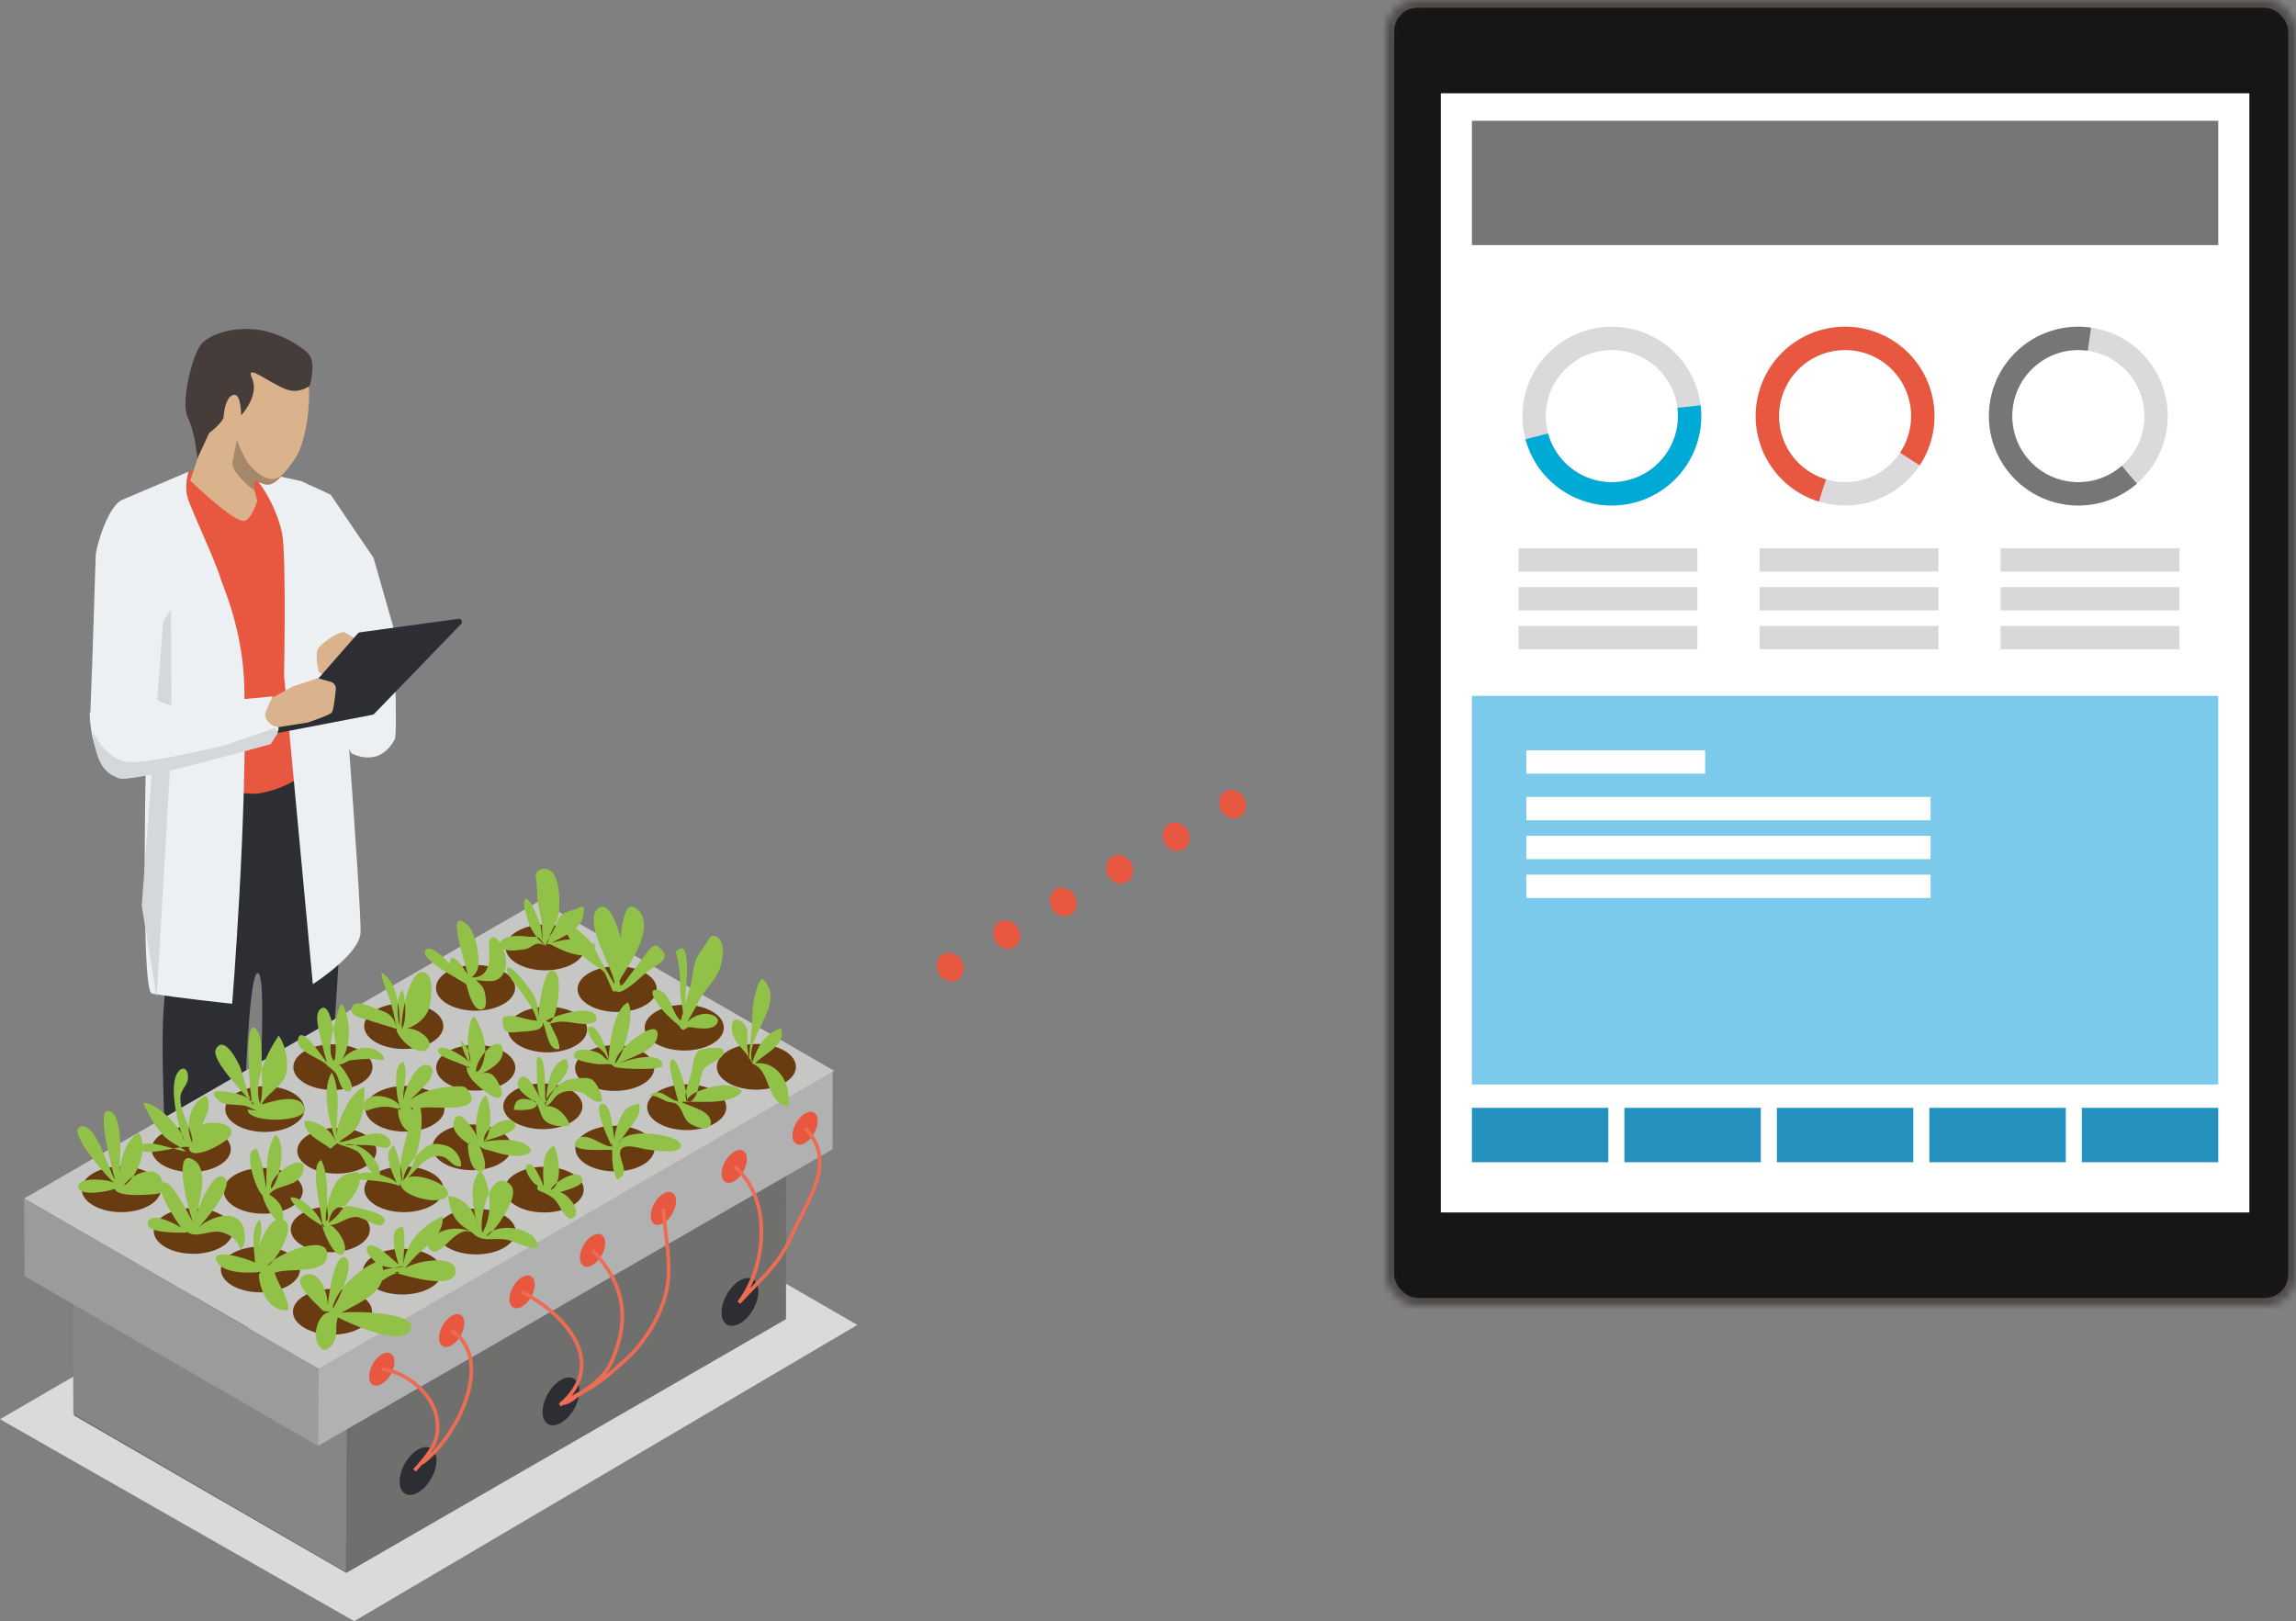 <svg xmlns="http://www.w3.org/2000/svg" width="313" height="221" viewBox="0 0 313 221" xmlns:xlink="http://www.w3.org/1999/xlink">
  <rect x="0" y="0" width="313" height="221" fill="#808080" stroke="none"/>
  <defs>
    <rect id="a" width="124" height="178" rx="4.239"/>
    <mask id="b" width="124" height="178" x="0" y="0" fill="white">
      <use xlink:href="#a"/>
    </mask>
  </defs>
  <g fill="none" fill-rule="evenodd">
    <polygon fill="#DAD9DB" points="116.877 180.617 69.339 153.169 0 193.47 48.287 221"/>
    <g transform="translate(3)">
      <path fill="#E85740" d="M123.562,122.732 C122.581,122.732 121.785,121.837 121.785,120.732 C121.785,119.627 122.581,118.732 123.562,118.732 C124.544,118.732 125.34,119.627 125.34,120.732 C125.34,121.837 124.544,122.732 123.562,122.732 Z M132.451,122.732 C131.469,122.732 130.673,121.837 130.673,120.732 C130.673,119.627 131.469,118.732 132.451,118.732 C133.433,118.732 134.229,119.627 134.229,120.732 C134.229,121.837 133.433,122.732 132.451,122.732 Z M141.34,122.732 C140.358,122.732 139.562,121.837 139.562,120.732 C139.562,119.627 140.358,118.732 141.34,118.732 C142.322,118.732 143.118,119.627 143.118,120.732 C143.118,121.837 142.322,122.732 141.34,122.732 Z M150.229,122.732 C149.247,122.732 148.451,121.837 148.451,120.732 C148.451,119.627 149.247,118.732 150.229,118.732 C151.211,118.732 152.007,119.627 152.007,120.732 C152.007,121.837 151.211,122.732 150.229,122.732 Z M159.118,122.732 C158.136,122.732 157.34,121.837 157.34,120.732 C157.34,119.627 158.136,118.732 159.118,118.732 C160.1,118.732 160.896,119.627 160.896,120.732 C160.896,121.837 160.1,122.732 159.118,122.732 Z M168.007,122.732 C167.025,122.732 166.229,121.837 166.229,120.732 C166.229,119.627 167.025,118.732 168.007,118.732 C168.989,118.732 169.785,119.627 169.785,120.732 C169.785,121.837 168.989,122.732 168.007,122.732 Z" transform="rotate(-30 145.785 120.732)"/>
      <g transform="translate(.13 44.64)">
        <path fill="#2C2E33" d="M43.546,59.826 L43.546,78.415 L42.469,95.294 L39.154,122.816 C39.154,122.816 43.287,128.113 43.984,130.698 C44.681,133.282 39.663,133.622 39.663,133.622 C39.663,133.622 32.927,127.647 31.783,126.757 C30.64,125.867 33.91,88.296 32.02,88.013 C30.131,87.731 29.75,126.63 29.75,126.63 C29.75,126.63 31.885,132.389 32.471,134.369 C32.937,135.94 29.18,137.418 27.594,136.512 C26.244,135.741 23.134,132.424 22.308,130.518 C21.204,127.97 21.235,128.537 20.473,127.647 C19.71,126.757 19.965,123.325 19.965,123.325 C19.965,123.325 18.646,100.11 19.16,93.281 C19.417,89.867 20.124,79.412 19.352,72.81 C18.581,66.208 19.352,61.189 19.352,61.189 L35.544,61.308 L41.823,55.873 L43.546,59.826"/>
        <path fill="#E85740" d="M21.362,20.398 C21.362,20.398 22.896,19.389 25.226,18.904 C27.557,18.418 32.546,20.102 32.546,20.102 L35.691,23.131 L39.689,58.804 L39.805,59.826 C39.805,59.826 36.58,62.87 32.052,63.537 C30.768,63.725 25.091,62.876 25.091,62.876 L21.362,20.398"/>
        <path fill="#ECF0F3" d="M22.558,19.666 C22.558,19.666 14.517,23.072 13.555,23.486 C11.534,24.357 10.02,29.898 9.929,30.906 C9.877,31.49 9.574,43.129 9.209,51.948 C8.944,58.334 16.869,53.419 16.869,53.419 C16.869,53.419 15.905,90.504 17.574,90.801 C21.013,91.412 28.524,92.188 28.524,92.188 C28.524,92.188 30.642,66.007 30.174,48.873 C29.962,41.138 27.246,35.242 27.016,34.44 C26.277,31.86 22.885,24.766 22.43,23.162 C21.976,21.559 22.558,19.666 22.558,19.666"/>
        <polyline fill="#D4D8DB" points="16.191 78.843 19.103 40.118 20.182 38.387 20.237 48.432 20.237 56.868 18.231 91.327 16.191 78.843"/>
        <path fill="#ECF0F3" d="M42.627,32.951 C42.627,32.951 46.251,79.634 46.013,82.592 C45.775,85.549 39.517,89.515 39.517,89.515 L35.596,47.518 C35.596,47.518 35.909,31.116 35.333,28.143 C34.756,25.17 33.085,22.346 32.413,21.497 C31.247,20.022 31.268,19.486 31.268,19.486 L37.936,20.946 L41.942,22.792 L47.796,31.416 L42.627,32.951"/>
        <path fill="#DAB28B" d="M38.534,4.774 C38.534,4.774 38.21,5.035 38.803,7.166 C39.396,9.297 38.693,15.66 37.045,17.962 C35.396,20.265 33.632,22.696 31.085,19.85 C30.873,19.614 31.28,21.159 31.28,21.159 L31.941,23.636 C31.941,23.636 31.275,25.822 30.343,26.331 C29.103,27.007 22.812,20.874 22.812,20.874 L26.464,9.785 L29.623,3.83 L38.534,4.774"/>
        <path fill="#463C39" d="M24.353,2.225 C25.552,0.91 28.395,-0.016 31.504,0.249 C34.612,0.514 37.775,2.377 38.904,3.585 C40.032,4.793 39.103,7.941 39.103,7.941 C39.103,7.941 37.674,9.098 35.926,8.449 C33.502,7.549 30.263,4.775 31.219,6.906 C32.292,9.296 29.75,11.966 29.75,11.966 C29.75,11.966 29.736,9.379 28.955,9.202 C28.173,9.025 27.463,10.289 27.365,12.141 C27.323,12.929 25.373,14.406 25.373,14.406 L23.765,17.887 C23.765,17.887 23.54,14.483 22.484,12.322 C21.428,10.161 23.152,3.54 24.353,2.225"/>
        <path fill="#A5876A" d="M29.157,15.312 C29.157,15.312 30.09,17.851 30.918,18.77 C31.746,19.69 32.569,20.387 33.656,20.643 C34.457,20.832 35.331,20.11 35.331,20.11 C35.331,20.11 34.191,21.809 32.882,21.369 L31.573,20.929 L31.442,22.159 C31.442,22.159 28.261,19.708 28.562,18.338 C28.863,16.969 29.157,15.312 29.157,15.312"/>
        <path fill="#ECF0F3" d="M47.796,31.416 L50.507,40.907 C50.507,40.907 51.122,55.34 50.677,56.162 C48.474,60.23 44.746,58.026 44.746,58.026 L43.052,54.806 L40.51,38.026 L41.696,29.72 L47.796,31.416"/>
        <path fill="#DAB28B" d="M40.34,47.009 C40.34,47.009 39.663,44.467 40.34,43.619 C41.018,42.772 43.39,41.246 43.899,41.585 C44.407,41.924 46.271,42.941 46.271,42.941 L41.527,47.518 L40.34,47.009"/>
        <path fill="#2C2E33" d="M34.363,54.594 L45.662,41.701 C45.727,41.626 45.817,41.577 45.915,41.562 L59.371,39.719 C59.757,39.662 60.004,40.118 59.746,40.41 L47.89,52.665 C47.829,52.734 47.747,52.781 47.656,52.799 L34.756,55.281 C34.366,55.356 34.101,54.894 34.363,54.594"/>
        <path fill="#DAB28B" d="M33.308,50.865 L36.74,48.958 L40.171,47.814 L41.954,48.304 C42.397,48.426 42.689,48.847 42.648,49.303 C42.549,50.392 42.344,52.25 42.077,52.518 C41.696,52.899 38.837,53.853 38.837,53.853 L34.833,54.488 L33.118,56.141 L32.038,54.425 C32.038,54.425 33.054,51.374 33.308,50.865"/>
        <path fill="#ECF0F3" d="M9.095,52.512 C9.095,52.512 9.035,59.255 12.975,61.416 C14.43,62.215 33.753,56.776 33.753,56.776 C33.753,56.776 35.406,54.515 34.643,54.425 C33.563,54.298 32.842,53.173 33.054,52.581 C33.432,51.525 33.936,50.518 34.071,50.293 C34.071,50.293 23.904,51.247 20.854,51.501 C17.804,51.755 14.754,47.179 14.754,47.179 L9.095,52.512"/>
        <path fill="#D4D8DB" d="M9.544,55.06 C9.544,55.06 11.323,59.382 15.008,59.255 C18.694,59.128 27.463,56.967 27.463,56.967 L34.363,54.594 L34.756,55.281 L33.753,56.776 C33.753,56.776 20.854,60.399 17.804,60.908 C14.754,61.416 12.975,62.052 11.323,60.399 C9.671,58.747 9.544,55.06 9.544,55.06"/>
        <polygon fill="#6F6F6E" points="44.076 169.781 6.957 148.325 6.957 127.876 44.091 147.473 104.035 112.888 104.019 135.194"/>
        <polyline fill="#868686" points="6.816 126.399 44.143 148.028 44.032 169.626 6.863 148.054 6.816 126.399"/>
        <polyline fill="#B1B1B1" points="110.363 112.036 40.219 152.47 40.235 141.88 110.378 101.446 110.363 112.036"/>
        <polyline fill="#868C96" points="70.364 88.904 .222 129.338 .237 118.747 70.38 78.314 70.364 88.904"/>
        <polyline fill="#C6C6C5" points="40.33 141.926 110.6 101.344 70.446 78.154 .175 118.736 40.33 141.926"/>
        <path fill="#8CBF52"/>
        <path fill="#683B11" d="M67.373,86.724 C65.268,85.509 65.265,83.538 67.368,82.32 C69.472,81.101 72.889,81.097 74.998,82.313 C77.109,83.529 77.111,85.504 75.002,86.722 C72.895,87.94 69.48,87.94 67.373,86.724"/>
        <path fill="#92C148" d="M71.308,84.392 C70,83.27 69.087,82.053 68.709,80.363 C68.537,79.591 67.988,78.557 68.543,77.849 C68.987,78.074 69.298,78.447 69.493,78.895 C69.795,79.59 70.127,80.318 70.394,81.027 C70.721,81.897 70.721,82.921 70.802,83.845 C70.802,82.819 70.827,81.798 70.661,80.781 C70.486,79.72 70.162,78.709 70.12,77.624 C70.091,76.884 70.094,76.146 69.994,75.41 C69.942,75.026 69.809,74.645 70.027,74.313 C70.263,73.953 70.797,73.759 71.198,73.789 C73.262,73.946 73.18,78.137 73.085,79.539 C73.006,80.699 72.413,81.521 71.967,82.547 C71.704,83.15 71.578,83.822 71.253,84.396 C71.38,83.519 72.094,82.677 72.485,81.885 C72.721,81.407 72.882,80.805 73.181,80.361 C73.668,79.637 74.833,79.513 75.593,79.199 C75.727,79.143 75.989,78.959 76.132,78.959 C76.576,78.961 76.478,79.31 76.452,79.735 C76.404,80.528 76.147,81.075 75.604,81.645 C74.606,82.69 73.338,83.225 72.071,83.865 C73.345,83.574 74.594,83.217 75.881,83.54 C76.594,83.719 77.309,83.866 78.018,84.06 C77.841,86.829 73.854,85.133 72.447,84.365 C72.033,84.139 71.516,83.86 71.113,84.237 C70.599,84.036 70.269,83.865 69.745,84.127 C69.155,84.422 69.031,84.674 68.317,84.779 C67.257,84.936 65.714,85.129 64.774,84.452 C65.086,82.661 67.64,82.903 68.915,83.05 C69.371,83.102 70.114,82.932 70.461,83.333"/>
        <path fill="#683B11" d="M77.187,92.403 C75.082,91.187 75.079,89.216 77.182,87.998 C79.286,86.779 82.702,86.776 84.812,87.991 C86.923,89.207 86.925,91.182 84.816,92.401 C82.709,93.618 79.293,93.618 77.187,92.403"/>
        <path fill="#92C148" d="M86.914,84.678 C86.309,84.093 86.167,84.086 85.446,84.71 L81.808,89.541 L81.451,89.743 C81.4,89.491 81.353,89.267 81.31,89.071 C81.846,88.042 82.55,87.102 83.115,86.067 C84.032,84.386 85.718,81.061 83.752,79.32 C82.526,78.234 82.104,79.738 81.82,80.797 C81.595,81.639 81.53,82.442 81.536,83.303 C81.412,82.885 81.261,82.471 81.124,82.041 C80.86,81.208 79.817,78.261 78.485,79.133 C76.751,80.268 78.76,84.427 79.224,85.612 C79.68,86.776 80.44,88.113 80.65,89.374 L80.603,89.488 L78.655,86.098 L78.753,86.413 C78.741,86.386 78.726,86.359 78.715,86.332 C78.234,85.153 77.752,84.074 76.822,83.159 C76.567,82.909 74.399,80.93 73.925,81.54 C73.58,81.985 74.654,83.496 74.784,83.714 C75.791,85.388 76.882,86.233 78.447,87.263 C78.767,87.473 79.044,87.694 79.291,87.932 L80.434,90.505 L81.069,90.511 L81.08,90.507 L81.006,90.606 C81.888,90.658 83.349,89.372 83.939,88.837 C84.602,88.234 85.251,87.699 85.993,87.187 C86.532,86.815 87.492,86.434 87.477,85.607 C87.468,85.171 87.204,84.958 86.914,84.678"/>
        <path fill="#683B11" d="M86.337 97.657C84.232 96.442 84.229 94.471 86.332 93.252 88.436 92.033 91.852 92.03 93.962 93.246 96.073 94.462 96.075 96.436 93.966 97.655 91.859 98.872 88.443 98.873 86.337 97.657M96.165 102.996C94.06 101.781 94.057 99.81 96.16 98.591 98.264 97.373 101.681 97.369 103.79 98.585 105.901 99.801 105.902 101.776 103.794 102.994 101.687 104.211 98.272 104.212 96.165 102.996M57.884 92.233C55.779 91.018 55.776 89.046 57.879 87.828 59.983 86.609 63.4 86.606 65.509 87.822 67.62 89.038 67.622 91.012 65.513 92.231 63.406 93.448 59.991 93.449 57.884 92.233M67.698 97.911C65.593 96.696 65.59 94.725 67.693 93.507 69.797 92.288 73.214 92.284 75.323 93.5 77.434 94.716 77.435 96.691 75.327 97.909 73.22 99.126 69.805 99.127 67.698 97.911M76.848 103.166C74.743 101.951 74.74 99.979 76.843 98.761 78.947 97.542 82.364 97.538 84.473 98.754 86.584 99.97 86.585 101.945 84.477 103.163 82.37 104.381 78.955 104.381 76.848 103.166M86.676 108.505C84.57 107.29 84.568 105.318 86.67 104.1 88.775 102.881 92.191 102.877 94.302 104.093 96.412 105.31 96.414 107.284 94.305 108.502 92.198 109.72 88.783 109.72 86.676 108.505M48.099 97.445C45.993 96.23 45.99 94.258 48.093 93.04 50.198 91.821 53.614 91.818 55.724 93.034 57.835 94.25 57.836 96.224 55.728 97.443 53.62 98.66 50.205 98.661 48.099 97.445M57.913 103.123C55.807 101.908 55.804 99.937 57.907 98.719 60.011 97.5 63.428 97.496 65.538 98.712 67.649 99.928 67.65 101.903 65.541 103.121 63.434 104.338 60.019 104.339 57.913 103.123M67.063 108.378C64.957 107.163 64.955 105.191 67.057 103.973 69.161 102.754 72.578 102.75 74.688 103.966 76.799 105.182 76.8 107.157 74.691 108.375 72.584 109.593 69.169 109.593 67.063 108.378M76.89 114.141C74.785 112.925 74.782 110.954 76.885 109.736 78.989 108.517 82.406 108.514 84.516 109.729 86.627 110.945 86.628 112.92 84.52 114.138 82.412 115.356 78.997 115.356 76.89 114.141M38.44 103.038C36.335 101.823 36.332 99.851 38.435 98.634 40.539 97.415 43.956 97.411 46.066 98.627 48.176 99.843 48.178 101.818 46.069 103.036 43.962 104.253 40.547 104.254 38.44 103.038M48.254 108.716C46.149 107.502 46.146 105.53 48.249 104.312 50.353 103.093 53.77 103.09 55.879 104.305 57.99 105.522 57.991 107.496 55.883 108.714 53.776 109.932 50.361 109.932 48.254 108.716M57.404 113.971C55.299 112.756 55.296 110.784 57.399 109.567 59.503 108.347 62.92 108.344 65.029 109.56 67.14 110.776 67.141 112.75 65.033 113.969 62.926 115.186 59.511 115.186 57.404 113.971M67.232 119.734C65.126 118.519 65.124 116.547 67.226 115.329 69.331 114.111 72.747 114.107 74.858 115.322 76.968 116.539 76.97 118.514 74.861 119.732 72.754 120.949 69.339 120.95 67.232 119.734M29.163 108.759C27.057 107.543 27.055 105.572 29.157 104.354 31.262 103.135 34.678 103.132 36.789 104.348 38.899 105.564 38.901 107.538 36.792 108.757 34.685 109.974 31.269 109.974 29.163 108.759M38.977 114.437C36.871 113.222 36.869 111.251 38.971 110.032 41.075 108.814 44.492 108.81 46.602 110.026 48.713 111.242 48.714 113.217 46.606 114.435 44.499 115.652 41.083 115.653 38.977 114.437M48.127 119.692C46.022 118.476 46.019 116.505 48.121 115.287 50.225 114.068 53.643 114.064 55.752 115.28 57.863 116.496 57.864 118.471 55.756 119.689 53.649 120.906 50.234 120.907 48.127 119.692M57.955 125.454C55.849 124.239 55.847 122.268 57.949 121.05 60.054 119.831 63.47 119.827 65.58 121.043 67.691 122.259 67.693 124.234 65.584 125.452 63.477 126.67 60.061 126.67 57.955 125.454M19.123 114.225C17.018 113.01 17.015 111.038 19.118 109.82 21.222 108.602 24.639 108.598 26.749 109.814 28.859 111.03 28.861 113.005 26.752 114.223 24.645 115.44 21.23 115.441 19.123 114.225M28.937 119.903C26.832 118.688 26.829 116.717 28.932 115.499 31.036 114.28 34.453 114.276 36.562 115.492 38.673 116.708 38.674 118.683 36.566 119.901 34.459 121.119 31.044 121.119 28.937 119.903M38.087 125.158C35.982 123.943 35.979 121.971 38.082 120.753 40.186 119.534 43.603 119.53 45.712 120.746 47.824 121.963 47.825 123.937 45.716 125.155 43.609 126.373 40.194 126.373 38.087 125.158M47.915 130.921C45.81 129.705 45.807 127.734 47.909 126.516 50.014 125.297 53.431 125.294 55.541 126.509 57.651 127.725 57.653 129.7 55.544 130.919 53.437 132.136 50.022 132.136 47.915 130.921M9.592 119.691C7.486 118.476 7.484 116.504 9.586 115.287 11.691 114.068 15.107 114.064 17.217 115.28 19.328 116.496 19.33 118.471 17.221 119.689 15.113 120.906 11.698 120.907 9.592 119.691M19.406 125.369C17.3 124.155 17.298 122.183 19.4 120.965 21.504 119.746 24.921 119.743 27.031 120.958 29.142 122.175 29.143 124.149 27.035 125.367 24.927 126.585 21.512 126.585 19.406 125.369M28.556 130.624C26.45 129.409 26.448 127.437 28.55 126.219 30.654 125 34.071 124.997 36.181 126.213 38.292 127.429 38.293 129.403 36.185 130.622 34.078 131.839 30.663 131.839 28.556 130.624M38.384 136.387C36.278 135.172 36.276 133.2 38.378 131.982 40.483 130.764 43.899 130.76 46.009 131.975 48.12 133.192 48.121 135.167 46.013 136.385 43.906 137.602 40.49 137.602 38.384 136.387"/>
        <path fill="#92C148" d="M92.65 90.945C93.5 89.73 94.699 88.526 95.106 87.065 95.368 86.121 95.643 84.671 95.163 83.752 94.819 83.097 94.299 82.679 93.729 83.085 93.483 83.259 93.28 83.758 93.111 84.017 92.65 84.721 91.957 85.571 91.681 86.384 91.288 87.541 91.288 88.846 90.913 90.04 90.688 90.761 90.486 91.508 90.288 92.257 90.32 91.415 90.335 90.556 90.403 89.865 90.524 88.634 90.612 87.082 90.432 85.865 90.236 84.539 89.86 84.333 88.976 85.074 89.44 86.638 89.667 88.319 89.58 89.948 89.524 90.995 89.877 92.194 89.98 93.407 89.881 93.779 89.777 94.145 89.672 94.51 88.443 93.556 88.189 90.361 86.4 90.281 84.89 90.214 86.701 92.451 87.051 92.88 87.773 93.767 88.629 94.478 89.466 95.215 89.461 95.231 89.466 95.235 89.472 95.221 89.564 95.302 89.632 95.709 90.054 95.746 90.302 95.662 90.475 95.461 90.762 95.391 91.019 95.328 91.502 95.477 91.785 95.504 92.564 95.577 93.991 95.719 94.531 95.008 95.206 94.119 94.066 93.633 93.302 93.577 92.313 93.505 91.307 93.951 90.561 94.652 90.794 94.272 91.006 93.875 91.213 93.547 91.741 92.712 92.084 91.756 92.65 90.945M99.338 100.135C98.683 98.699 97.084 97.726 96.729 96.218 96.483 95.173 96.664 93.57 98.11 94.754 99.108 95.573 98.656 96.919 98.739 97.977 98.787 98.593 98.913 99.226 98.994 99.858 99.046 98.147 99.294 96.447 99.394 94.739 99.463 93.561 99.418 92.48 99.722 91.33 99.941 90.502 100.107 89.349 100.787 88.76 104.362 91.985 98.282 96.549 99.414 100.196 100.159 98.035 101.056 96.266 103.339 95.548 104.145 97.729 101.117 98.974 99.823 100.305 102.022 100.091 103.566 101.544 104.125 103.475 104.396 104.41 104.419 105.293 104.424 106.244 101.186 105.743 102.064 101.397 99.507 100.389M60.069 89.287C58.63 88.409 56.994 87.605 55.724 86.491 55.415 86.22 54.641 85.612 54.812 85.091 55.276 83.677 57.698 86.199 58.145 86.744 58.213 86.499 58.29 86.171 58.387 85.907 59.442 86.018 59.99 87.427 60.627 88.146 60.139 86.116 59.325 83.898 59.148 81.83 59.056 80.759 59.556 80.542 60.541 81.382 61.605 82.287 62.09 85.015 62.111 86.33 62.129 87.359 61.917 87.986 61.158 88.602 62.933 88.676 63.484 87.417 63.591 85.912 63.628 85.392 63.366 83.82 63.663 83.415 64.299 82.548 65.037 83.841 65.3 84.385 65.825 85.471 66.079 86.551 65.661 87.678 64.966 89.555 63.408 89.106 61.77 88.965 62.183 89.429 62.603 89.685 62.847 90.307 63.027 90.766 63.397 92.606 62.734 92.928 61.452 93.553 60.614 90.395 60.492 89.626M70.066 94.456C69.727 92.974 68.621 91.651 67.787 90.402 67.554 90.053 65.624 87.899 65.992 87.336 66.521 86.525 69.24 90.384 69.453 90.716 70.229 91.921 70.235 93.09 70.236 94.459 70.188 93.55 70.891 87.251 72.273 87.664 73.525 88.037 72.946 91.858 72.778 92.573 72.613 93.281 72.445 94.262 71.845 94.721 71.711 94.708 71.413 94.615 71.309 94.553 71.793 93.99 78.783 91.649 78.122 94.584 76.593 95.389 75.054 94.625 73.468 94.625 72.867 94.625 72.412 94.786 71.853 94.891 72.236 95.839 73.227 97.251 73.109 98.346 71.522 98.776 71.354 95.469 70.846 94.705 70.93 95.149 70.777 95.324 70.463 95.554 69.859 95.994 67.857 95.975 67.06 96.079 65.552 96.277 65.377 95.527 65.392 94.084 66.592 93.455 68.306 94.305 69.567 94.451 70.02 94.503 70.503 94.487 70.913 94.626M79.809 100.22C79.622 98.83 78.708 98.51 77.921 97.577 77.67 97.281 76.645 95.728 77.143 95.392 78.363 94.568 79.929 99.384 79.894 100.04 79.747 98.405 80.534 92.787 82.5 92.009 83.295 93.52 82.38 96.669 81.845 98.287 81.593 99.05 81.215 99.778 80.723 100.397 80.664 98.928 83.467 96.633 84.883 95.965 85.708 95.577 86.629 95.355 86.512 96.531 86.284 98.832 82.59 99.38 80.985 100.55 81.778 99.88 87.133 98.423 87.176 100.604 87.19 101.311 81.657 101.102 80.661 100.819 80.486 100.769 80.37 100.527 80.193 100.477 79.646 100.323 78.913 100.502 78.348 100.425 77.88 100.361 75.126 100.012 75.118 99.304 75.1 97.837 78.074 98.557 78.792 99.09 79.153 99.358 79.446 99.762 79.809 99.965M89.383 105.813C89.404 105.283 87.366 99.65 88.62 99.804 89.367 99.897 90.792 104.871 90.484 105.486 90.006 104.504 90.787 102.834 91.065 101.841 91.303 100.991 91.349 99.162 92.13 98.574 92.583 98.233 95.229 97.989 95.466 98.49 96.01 99.644 93.317 100.341 92.854 101.005 92.127 102.048 92.294 105.558 90.496 105.634 90.396 104.352 93.639 103.555 94.528 103.397 95.714 103.186 97.122 103.305 98.054 104.103 96.463 106.171 91.964 105.397 89.743 105.574 90.806 106.213 93.931 106.736 93.765 108.49 93.638 109.837 91.08 108.897 90.516 108.165 89.841 107.287 89.841 106.271 88.886 105.729 88.856 105.712 87.876 105.55 88.075 105.601 87.402 105.43 86.828 104.949 86.144 104.806 85.773 104.728 85.483 104.608 85.164 104.857 86.953 103.306 87.784 105.261 89.298 105.474M51.003 95.643C49.647 95.201 48.283 94.83 46.928 94.368 46.232 94.13 44.508 93.924 44.815 92.767 45.193 91.341 47.659 92.737 48.544 93.014 49.932 93.448 50.538 93.973 50.931 95.394 50.666 94.164 50.439 92.992 50.069 91.783 49.712 90.619 48.895 89.082 48.865 87.91 51.008 89.073 51.429 93.041 51.346 95.201 51.034 94.17 50.822 91.093 51.742 90.295 52.156 91.295 52.376 94.654 51.658 95.562 51.414 94.687 52.552 87.076 54.798 87.936 56.172 88.461 55.672 92.258 55.189 93.245 54.587 94.475 53.531 95.117 52.348 95.61 53.587 95.326 56.406 97.249 55.114 98.361 53.797 99.493 51.178 96.998 50.919 95.728M60.916 101.067C60.327 100.312 56.446 99.603 56.588 98.562 56.764 97.268 60.54 99.574 60.929 100.283 60.283 99.412 59.883 98.219 59.656 97.194 60.657 98.054 61.02 98.954 61.004 100.289 60.659 98.854 60.521 97.281 60.785 95.826 60.883 95.283 60.97 94.126 61.586 93.932 62.457 95.445 63.262 97.499 62.951 99.243 62.842 99.851 62.513 101.395 61.775 101.473 61.618 100.285 63.506 97.56 64.772 97.676 65.313 97.725 65.185 97.775 65.33 98.235 65.862 99.935 63.774 101.129 62.572 101.695 63.642 101.366 64.262 101.945 64.757 102.874 65.09 103.498 65.7 104.601 64.925 104.993 64.16 105.379 61.688 103.12 61.178 102.499 60.79 102.025 60.427 101.373 60.505 100.741 60.593 100.719 60.657 100.733 60.747 100.728M69.982 105.728C69.348 105.235 66.727 103.85 67.603 102.521 68.704 100.85 70.281 104.903 70.802 105.472 69.982 104.481 70.061 102.266 70.066 100.995 70.067 100.748 69.85 99.191 70.444 99.5 71.169 99.876 71.164 102.527 71.168 103.156 71.175 104.191 71.15 105.201 71.34 106.22 71.286 104.386 71.643 100.177 74.051 99.7 74.679 100.757 74.1 101.742 73.394 102.563 72.44 103.673 71.842 104.806 71.081 106.034 71.174 104.923 72.779 103.304 73.781 102.79 74.55 102.396 76.833 102.037 77.61 102.556 78.255 102.986 79.004 104.695 78.948 105.459 78.393 105.678 77.958 105.518 77.497 105.183 76.631 104.558 76.325 104.186 75.115 104.108 74.265 104.053 73.431 104.15 72.778 104.714 72.19 105.221 71.905 106.075 71.019 106.24 72.527 105.737 74.176 107.451 74.554 108.762 73.71 109.056 72.371 108.879 71.576 108.444 70.607 107.915 70.532 106.746 70.083 105.838 70.025 106.858 67.623 106.692 66.927 106.653 67.043 104.647 68.61 105.128 69.812 105.474"/>
        <path fill="#92C148" d="M80.318 111.661C79.964 111.028 77.488 105.879 79.001 105.815 80.262 105.762 80.457 109.999 80.661 110.801 80.527 109.81 81.391 107.597 81.964 106.829 82.469 106.15 83.155 105.971 83.968 105.808 84.401 107.11 83.395 108.245 82.635 109.205 82.122 109.852 81.677 110.674 81.15 111.254 81.854 109.639 85.024 109.793 86.406 110.006 87.062 110.107 89.363 110.481 89.642 111.34 90.146 112.892 85.825 112.16 84.89 112.032 84.131 111.928 81.707 111.04 81.424 112.315 81.168 113.465 82.948 115.378 81.004 116.164 80.305 114.992 80.336 113.453 80.311 112.114 79.676 112.024 74.143 112.56 75.405 110.897 76.687 109.208 78.929 111.818 80.392 111.649 80.386 111.512 80.378 111.283 80.318 111.152M41.599 100.728C40.887 99.642 36.977 98.811 37.526 96.892 38.048 95.07 40.95 99.693 41.44 100.203 41.042 98.889 40.727 97.507 40.418 96.17 40.24 95.401 39.75 93.527 40.582 92.88 41.52 92.152 42.036 94.304 42.21 95.12 42.472 96.34 42.903 98.754 42.429 99.968 41.303 99.069 42.35 95.359 42.706 94.103 42.874 93.51 43.036 92.611 43.533 92.223 44.791 94.483 44.786 98.171 43.175 100.305 44.007 98.716 46.436 97.645 48.104 98.508 48.603 98.765 49.286 99.231 49.212 99.848 48.726 99.936 48.154 99.698 47.636 99.698 46.728 99.699 45.683 99.769 44.785 99.878 44.13 99.959 43.681 100.504 43.055 100.483 43.686 100.842 45.891 104.263 44.257 104.119 43.209 104.026 43.116 102.31 42.63 101.641 42.406 101.333 41.891 101.003 41.769 100.813M51.596 106.66C50.074 106.183 49.084 106.039 47.493 106.558 46.845 106.77 46.105 107.142 46.507 105.779 47.021 104.034 50.597 104.806 51.397 106.135 50.928 105.364 50.271 100.144 51.912 100.144 52.547 101.995 51.727 103.649 51.85 105.472 51.764 104.604 53.544 99.671 55.414 100.636 56.357 101.122 55.468 102.642 55.032 103.086 54.116 104.021 53.117 105.034 52.154 105.887 53.851 104.119 56.754 103.494 59.127 103.449 60.081 103.431 60.372 103.44 60.834 104.204 61.104 104.652 61.345 105.206 60.987 105.652 60.126 106.723 56.329 106.267 54.977 106.317 54.337 106.34 53.16 106.715 52.652 106.169 53.337 106.797 54.695 108.768 53.697 109.457 52.095 110.565 50.741 107.392 51.257 106.321"/>
        <path fill="#92C148" d="M60.747 111.321C59.848 110.679 58.461 109.695 58.708 108.41 59.242 105.634 61.716 109.837 62.176 110.72 61.28 109.954 61.952 105.215 63.119 104.689 63.844 106.072 64.073 109.654 62.883 110.902 62.499 109.06 66.671 106.947 67.136 108.686 67.431 109.786 63.457 110.711 62.618 110.988 64.294 110.813 67.238 110.349 68.734 111.531 69.487 112.126 69.32 112.465 68.638 112.72 67.298 113.22 65.347 112.748 64.072 112.325 63.503 112.136 62.613 112.054 62.215 111.574 62.56 112.21 63.826 115.253 62.137 115.053 61.085 114.928 60.556 112.233 60.668 111.253 60.915 111.244 60.988 111.037 61.17 110.982M70.236 117C69.646 116.966 67.934 114.642 68.791 114.093 69.665 113.534 70.796 116.641 71 117.108 70.906 115.597 70.557 112.405 72.369 111.555 73.077 112.759 73.677 116.853 71.939 117.588 72.12 116.721 75.799 114.292 76.257 116.135 76.488 117.067 73.919 117.613 73.193 117.906 74.065 117.925 75.997 120.138 75.242 121.171 74.441 122.267 73.405 120.267 73.03 119.626 72.493 118.709 71.94 118.417 70.993 117.945 70.543 117.72 69.799 117.67 70.236 116.915M31.898 106.745C31.367 106.618 30.882 106.261 30.296 106.113 29.072 105.804 27.486 106.252 26.509 105.235 25.54 104.227 26.021 104.02 27.332 104.143 28.483 104.251 31.17 104.706 31.53 106.085 30.84 105.077 25.443 99.891 26.314 98.354 27.484 96.29 29.48 100.399 29.68 101.025 30.216 102.694 30.591 104.369 31.284 105.979 31.016 105.174 30.108 95.052 31.468 95.447 32.729 95.814 32.537 99.881 32.535 100.672 32.53 102.333 32.807 104.335 32.317 105.879 31.348 102.814 33.171 99.087 34.849 96.539 35.841 97.755 36.385 100.709 35.726 102.165 35.047 103.663 33.205 104.45 32.534 105.936 33.783 105.55 37.887 104.176 38.385 106.498 38.794 108.402 30.633 108.559 30.627 106.618M41.938 111.957C40.733 110.957 38.19 110.031 38.4 108.163 40.098 108.042 42.188 109.482 42.655 111.076 41.852 108.474 40.585 104.114 42.1 101.536 43.411 103.989 42.737 107.801 42.695 110.549 42.707 108.446 44.502 104.363 46.503 103.519 46.628 105.128 46.462 107.354 45.658 108.805 45.035 109.93 43.995 110.245 43.094 111.055 44.568 111.066 48.304 108.907 49.733 110.401 50.009 110.688 50.328 111.252 49.941 111.645 49.488 112.105 48.144 111.556 47.586 111.511 46.362 111.412 45.098 111.438 43.858 111.455 45.815 110.735 48.936 113.539 48.653 115.633 47.02 115.648 46.731 113.317 45.751 112.461 45.007 111.811 43.351 111.576 42.828 111.194"/>
        <path fill="#92C148" d="M51.342 117.042C49.881 116.409 47.361 116.266 45.64 116.136 45.1 114.279 50.098 115.57 50.944 116.628 50.473 115.467 48.849 112.34 50.577 111.561 51.252 113.065 51.683 114.853 51.733 116.508 50.977 114.363 51.951 111.673 52.479 109.552 52.736 108.523 52.748 106.064 53.982 105.718 55 108.276 53.779 114.158 51.866 116.266 51.804 114.822 54.19 111.898 55.522 111.423 56.311 111.141 57.647 111.394 58.356 111.834 59.11 112.301 59.841 113.436 59.711 114.353 58.55 114.555 58.12 113.192 57.063 112.99 55.027 112.602 53.711 114.813 52.495 115.882 53.779 115.172 59.024 117.006 57.743 118.516 56.649 119.806 50.472 118.245 51.596 116.152M61.255 123.398C59.169 122.216 57.228 126.451 55.886 125.943 54.707 125.497 55.433 124.422 55.908 123.968 57.197 122.735 59.371 122.625 60.964 123.156 58.929 122.061 58.303 120.814 57.948 118.429 59.983 118.457 61.735 120.431 61.899 122.378 61.547 120.593 60.51 116.331 62.427 115.02 63.904 117.06 64.035 121.189 62.641 123.38 62.079 122.073 63.543 114.8 66.135 116.584 67.077 117.233 66.894 118.242 66.53 119.19 66.024 120.508 64.387 123.195 63.166 123.901 64.292 121.873 70.454 122.57 70.131 125.539 68.445 125.544 67.068 124.418 65.397 124.285 63.941 124.169 62.529 124.662 61.382 123.525M22.113 111.703C21.01 111.661 16.329 113.115 16.134 111.957 15.816 110.072 21.232 112.369 22.232 112.312 21.372 111.583 20.12 111.14 19.271 110.28 18.012 109.004 17.177 107.317 16.393 105.746 18.008 105.42 21.823 109.246 22 110.932 21.209 109.088 19.888 103.835 20.966 101.783 21.597 100.583 22.575 100.872 22.498 102.359 22.45 103.289 21.57 103.857 21.474 104.791 21.251 106.947 23.105 109.054 23.106 111.204 22.057 109.139 22.586 105.614 25.003 104.698 25.716 106.217 25.063 107.301 24.447 108.639 25.668 108.181 29.306 108.354 28.215 110.277 27.705 111.176 22.585 113.976 22.621 111.703M32.661 118.313C31.805 117.705 29.775 111.885 31.87 111.968 32.655 113.635 32.863 115.628 33.169 117.409 33.182 115.276 33.103 111.801 34.434 110.028 35.969 111.184 35.116 116.126 33.829 117.426 33.387 115.329 39.129 111.965 38.173 115.114 37.507 117.309 34.62 116.73 33.561 118.186 35.025 119.11 35.66 120.096 35.437 121.954 34.143 122.354 32.482 118.492 32.661 118.186"/>
        <path fill="#92C148" d="M41.176 122.635C40.493 122.434 36.366 119.653 36.493 118.587 38.008 118.403 40.508 120.934 40.793 122.364 40.903 121.124 38.893 114.223 40.665 113.495 41.671 115.557 41.388 117.953 41.493 120.18 41.521 120.783 41.757 121.445 41.329 121.873 41.068 120.532 41.97 117.55 42.781 116.416 43.467 115.457 44.579 115.226 45.733 115.135 46.537 117.225 44.409 118.978 43.232 120.593 42.798 121.19 42.29 121.62 41.692 122.045 42.051 119.164 44.341 119.661 46.294 120.16 46.762 120.279 50.386 121.052 48.992 122.319 48.443 122.817 46.319 121.237 45.4 121.253 44.038 121.277 42.967 122.4 41.719 122.382 42.69 122.35 44.857 125.722 43.481 126.371 42.42 126.87 40.666 122.877 40.794 122.127M51.215 128.864C49.393 129.202 48.687 130.718 46.659 130.625 46.241 128.592 50.687 128.185 51.941 127.959 51.145 128.384 49.348 128.166 48.51 127.727 48.041 127.481 46.591 126.123 46.883 125.495 47.575 124.005 50.515 127.314 51.218 127.709 50.841 126.685 49.597 122.501 51.824 122.643 52.179 124.33 51.897 126.035 51.84 127.724 52.397 124.468 54.24 122.633 57.171 121.154 57.513 123.16 55.565 124.836 54.202 125.979 53.335 126.706 52.754 127.504 51.996 128.329 53.087 127.331 59.213 126.136 58.97 128.772 58.738 131.288 52.134 129.28 50.714 128.834 50.846 128.705 50.995 128.742 51.215 128.737M12.454 117.423C11.872 117.758 8.193 118.432 7.644 117.429 6.677 115.663 12.089 116.02 12.647 116.783 11.904 116.368 5.64 109.296 7.943 108.912 10.055 108.56 11.681 114.922 12.562 116.242 12.323 115.259 9.825 106.397 11.687 106.815 13.994 107.332 13.099 114.688 13.088 116.534 13.051 114.512 13.72 110.859 15.762 109.802 17.267 111.667 15.553 115.988 13.727 117.008 14.692 115.333 18.485 113.816 19.043 116.532 19.339 117.976 18.772 118.09 17.531 118.186 16.484 118.266 13.112 118.502 12.581 117.55"/>
        <path fill="#92C148" d="M22.24,123.398 C21.507,123.405 17.072,123.492 17.024,122.321 C16.934,120.146 20.958,122.27 21.574,122.736 C21.205,122.205 17.553,117.036 19.121,116.534 C20.357,116.138 22.588,121.104 23.274,122.092 C22.704,121.233 20.073,111.127 23.451,113.608 C25.414,115.05 23.957,119.579 23.497,121.5 C23.494,120.965 25.735,114.808 27.394,115.83 C29.053,116.851 24.825,121.824 23.897,122.691 C25.314,121.461 28.453,120.108 29.812,122.134 C30.324,122.899 30.521,125.275 29.639,125.654 C29.239,124.29 27.991,123.417 26.635,123.27 C25.27,123.121 23.516,124.214 22.367,123.271"/>
        <path fill="#92C148" d="M32.407,128.737 C30.895,128.952 27.271,129.011 26.434,127.339 C25.43,125.336 30.701,126.953 31.621,127.481 C31.602,125.735 30.894,122.981 32.285,121.586 C32.859,123.134 32.16,125.263 31.629,126.812 C31.921,125.963 33.463,120.496 35.675,121.735 C37.233,122.608 34.548,127.28 33.315,127.951 C34.215,126.407 42.223,123.026 41.435,126.842 C40.965,129.122 35.917,128.158 34.318,128.873 C34.795,130.549 36.211,132.135 36.201,133.927 C33.583,134.357 32.251,131.21 32.152,129.119"/>
        <path fill="#92C148" d="M40.921,134.076 C40.306,133.333 36.044,129.895 38.565,129.145 C40.708,128.507 41.672,132.145 41.557,133.685 C41.513,132.798 42.371,126.131 43.909,126.776 C45.485,127.437 42.923,132.858 42.206,133.807 C42.47,131.324 46.244,127.802 48.789,127.202 C50.279,131.403 46.217,132.67 43.374,134.339 C44.369,134.041 54.661,134.125 52.702,136.869 C51.308,138.822 44.732,135.89 42.946,134.945 C42.442,136.107 43.109,137.689 42.071,138.785 C41.185,139.721 40.668,139.45 40.158,138.493 C39.517,137.29 40.195,134.281 41.938,134.203"/>
        <polyline fill="#9C9B9B" points=".175 118.736 40.33 141.926 40.219 152.47 .222 129.338 .175 118.736"/>
        <path fill="#E85740" d="M48.893 140.016C49.844 139.455 50.624 139.894 50.635 140.998 50.646 142.103 49.883 143.455 48.931 144.018 47.978 144.581 47.197 144.14 47.188 143.033 47.177 141.928 47.941 140.577 48.893 140.016M58.424 134.74C59.375 134.18 60.155 134.619 60.166 135.723 60.177 136.828 59.415 138.18 58.462 138.742 57.509 139.305 56.729 138.864 56.719 137.758 56.709 136.652 57.472 135.302 58.424 134.74"/>
        <path fill="#2C2E33" d="M53.827 152.984C55.212 152.17 56.351 152.811 56.372 154.415 56.392 156.021 55.284 157.985 53.897 158.801 52.509 159.617 51.369 158.975 51.35 157.367 51.332 155.76 52.44 153.798 53.827 152.984M73.313 143.493C74.698 142.678 75.837 143.319 75.858 144.923 75.878 146.529 74.771 148.493 73.384 149.309 71.996 150.126 70.855 149.484 70.837 147.875 70.818 146.268 71.927 144.307 73.313 143.493M97.713 129.933C99.098 129.119 100.238 129.759 100.258 131.364 100.279 132.97 99.171 134.933 97.784 135.749 96.396 136.566 95.256 135.924 95.237 134.316 95.218 132.709 96.327 130.747 97.713 129.933"/>
        <path fill="#E85740" d="M68.019 129.465C68.97 128.904 69.75 129.343 69.761 130.447 69.772 131.552 69.01 132.904 68.058 133.467 67.104 134.03 66.324 133.589 66.313 132.482 66.304 131.377 67.067 130.026 68.019 129.465M77.631 123.812C78.582 123.251 79.361 123.69 79.373 124.794 79.384 125.899 78.621 127.251 77.669 127.814 76.716 128.377 75.935 127.936 75.925 126.829 75.915 125.724 76.679 124.373 77.631 123.812M87.289 118.091C88.24 117.531 89.02 117.97 89.031 119.074 89.042 120.179 88.28 121.531 87.327 122.093 86.374 122.656 85.594 122.215 85.584 121.109 85.573 120.003 86.337 118.653 87.289 118.091M96.947 112.371C97.899 111.81 98.678 112.249 98.69 113.353 98.701 114.458 97.938 115.81 96.986 116.373 96.032 116.936 95.252 116.495 95.242 115.388 95.232 114.283 95.996 112.932 96.947 112.371M106.606 107.159C107.557 106.598 108.337 107.038 108.348 108.141 108.359 109.246 107.596 110.598 106.644 111.161 105.691 111.724 104.911 111.283 104.9 110.176 104.891 109.071 105.654 107.72 106.606 107.159"/>
        <path stroke="#EC6D54" stroke-width=".5" d="M77.649,125.813 C82.078,130.477 82.731,135.2 80.311,140.84 C78.939,144.036 75.488,145.56 73.37,146.661 C74.662,146.638 75.159,145.712 76.308,145.135 C78.46,144.055 80.288,142.376 82.085,140.785 C85.034,138.174 87.594,133.817 87.96,129.863 C88.254,126.686 87.48,123.148 87.307,120.093 M68.038,131.466 C74.614,134.946 79.595,141.447 73.201,146.916 M106.624,109.16 C111.09,113.705 107.033,118.785 104.719,123.968 C102.939,127.959 100.353,129.914 97.601,132.932 C101.383,128.054 102.205,118.659 96.966,114.372 M58.443,136.742 C64.522,140.767 59.037,151.524 54.392,154.797 M48.911,142.017 C52.245,142.332 55.661,145.267 56.363,148.386 C57.099,151.656 55.413,153.518 53.376,155.814"/>
      </g>
      <g transform="translate(186)">
        <use fill="#171615" stroke="#4E4B49" stroke-width="2.12" mask="url(#b)" xlink:href="#a"/>
        <polygon fill="#FFFFFF" points="7.419 12.714 117.641 12.714 117.641 165.286 7.419 165.286"/>
        <g transform="translate(11.658 16.463)">
          <rect width="101.744" height="16.952" fill="#777675"/>
          <rect width="101.744" height="52.976" y="78.405" fill="#7BCAEC"/>
          <rect width="24.376" height="3.179" x="6.359" y="58.274" fill="#D8D8D8"/>
          <rect width="24.376" height="3.179" x="7.419" y="85.821" fill="#FFFFFF"/>
          <rect width="55.111" height="3.179" x="7.419" y="92.179" fill="#FFFFFF"/>
          <rect width="55.111" height="3.179" x="7.419" y="97.476" fill="#FFFFFF"/>
          <rect width="55.111" height="3.179" x="7.419" y="102.774" fill="#FFFFFF"/>
          <rect width="18.598" height="7.417" y="134.56" fill="#2591BF"/>
          <rect width="18.598" height="7.417" x="41.573" y="134.56" fill="#2591BF"/>
          <rect width="18.598" height="7.417" x="20.786" y="134.56" fill="#2591BF"/>
          <rect width="18.598" height="7.417" x="62.359" y="134.56" fill="#2591BF"/>
          <rect width="18.598" height="7.417" x="83.145" y="134.56" fill="#2591BF"/>
          <rect width="24.376" height="3.179" x="6.359" y="63.571" fill="#D8D8D8"/>
          <rect width="24.376" height="3.179" x="6.359" y="68.869" fill="#D8D8D8"/>
          <rect width="24.376" height="3.179" x="39.214" y="58.274" fill="#D8D8D8"/>
          <rect width="24.376" height="3.179" x="39.214" y="63.571" fill="#D8D8D8"/>
          <rect width="24.376" height="3.179" x="39.214" y="68.869" fill="#D8D8D8"/>
          <rect width="24.376" height="3.179" x="72.068" y="58.274" fill="#D8D8D8"/>
          <rect width="24.376" height="3.179" x="72.068" y="63.571" fill="#D8D8D8"/>
          <rect width="24.376" height="3.179" x="72.068" y="68.869" fill="#D8D8D8"/>
          <ellipse cx="19.077" cy="40.262" stroke="#DBD9DB" stroke-width="3.179" rx="10.598" ry="10.595"/>
          <ellipse cx="50.872" cy="40.262" stroke="#DBD9DB" stroke-width="3.179" rx="10.598" ry="10.595"/>
          <ellipse cx="82.667" cy="40.262" stroke="#DBD9DB" stroke-width="3.179" rx="10.598" ry="10.595"/>
          <ellipse cx="19.077" cy="40.262" stroke="#00AAD6" stroke-width="3.179" stroke-dasharray="31.795 42.393" transform="rotate(-7 19.077 40.262)" rx="10.598" ry="10.595"/>
          <ellipse cx="50.872" cy="40.262" stroke="#E85740" stroke-width="3.179" stroke-dasharray="52.991 52.991" transform="rotate(107 50.872 40.262)" rx="10.598" ry="10.595"/>
          <ellipse cx="82.667" cy="40.262" stroke="#777675" stroke-width="3.179" stroke-dasharray="42.393 63.59" transform="rotate(49 82.667 40.262)" rx="10.598" ry="10.595"/>
        </g>
      </g>
    </g>
  </g>
</svg>
